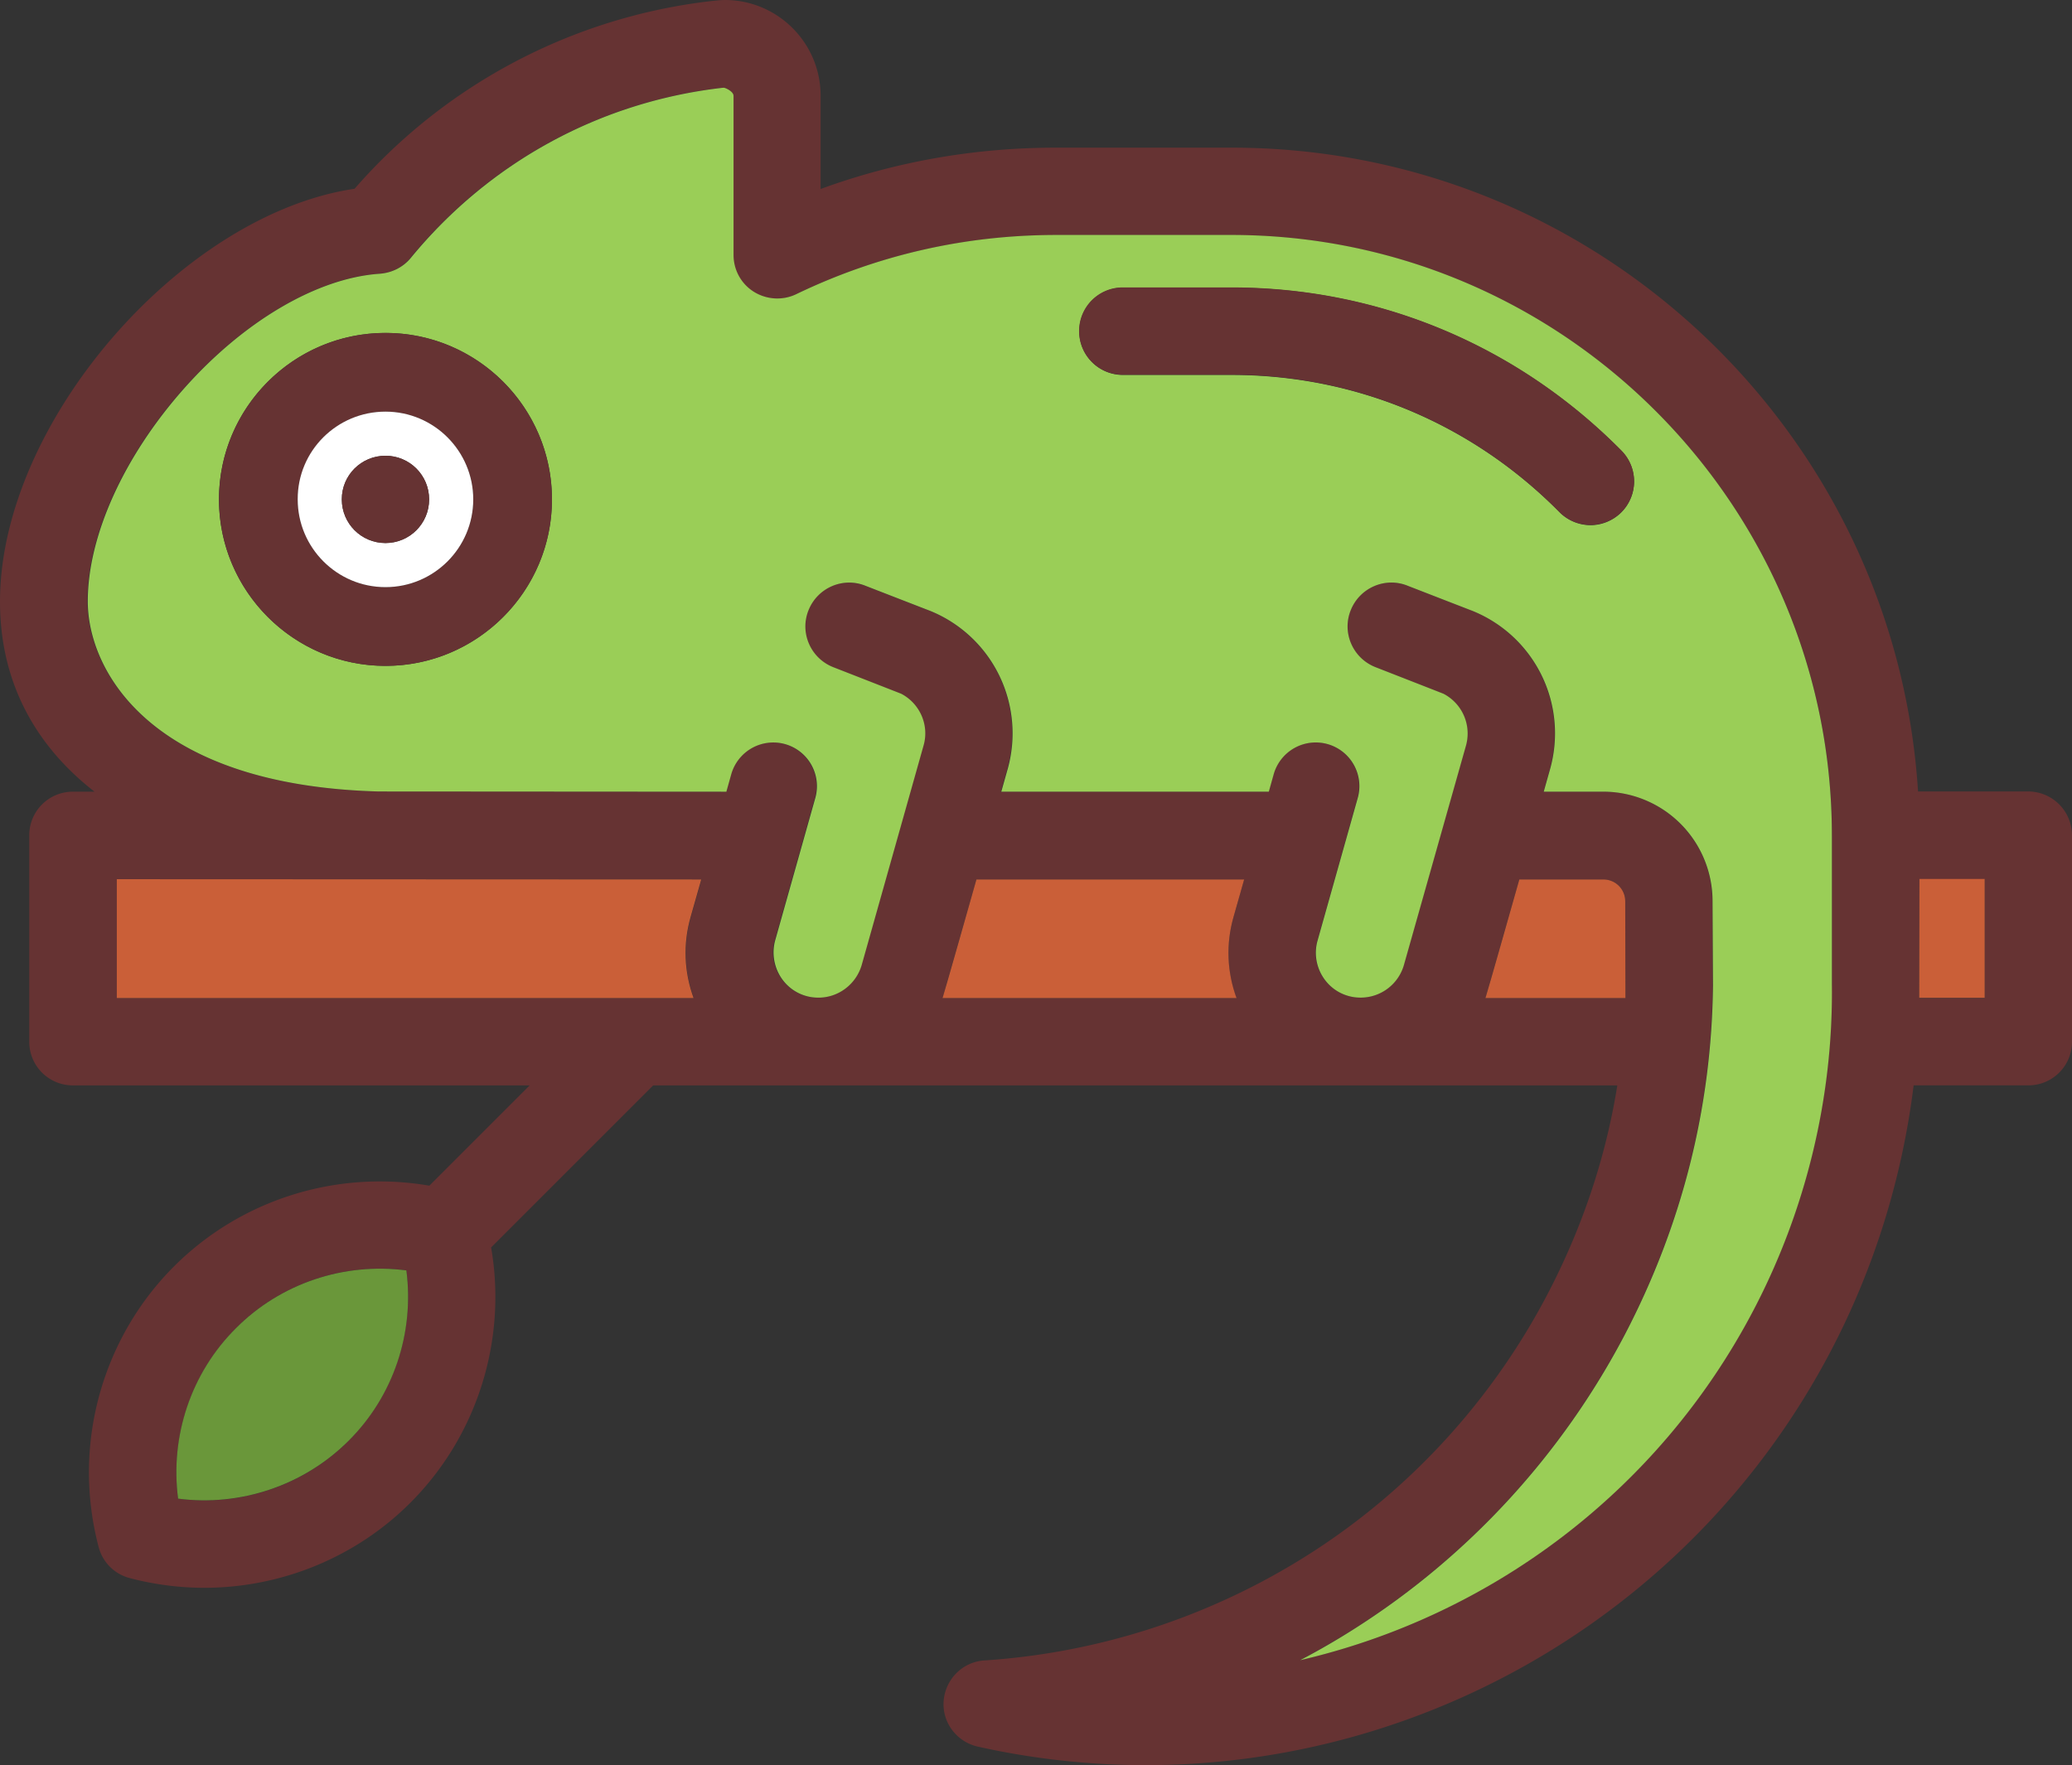 <svg xmlns="http://www.w3.org/2000/svg" width="134.146" height="114.302" viewBox="0 0 171.707 146.306" xmlns:v="https://vecta.io/nano"><rect x="0" y="0" width="171.707" height="146.306" fill="#333333" stroke="none"/><path d="M28.884 119.424c3.714-3.714 5.465-8.987 4.792-14.125-5.157-.674-10.411 1.058-14.125 4.792-3.714 3.714-5.465 8.987-4.792 14.125 5.157.674 10.411-1.058 14.125-4.792zm28.365-43.413l.885-3.117-48.454-.019v9.853h47.819c-.789-2.155-.885-4.484-.25-6.716zm44.971 0l.885-3.117H80.918l-2.81 9.833h24.343c-.77-2.155-.866-4.484-.231-6.716zm32.483 6.716l-.019-8.024c0-1.001-.808-1.809-1.809-1.809h-6.966l-2.81 9.833zm17.107-1.097V69.256c0-27.441-22.322-49.763-49.763-49.763H87.499c-7.563 0-14.798 1.655-21.552 4.907-1.116.539-2.444.462-3.502-.192s-1.693-1.828-1.693-3.06V7.947c0-.385-.731-.674-.808-.674h-.077c-10.16 1.155-19.339 6.158-25.863 14.105a3.59 3.59 0 0 1-2.559 1.309c-5.176.346-11.238 3.906-16.241 9.525-4.984 5.619-7.967 12.2-7.967 17.627 0 5.696 5.138 15.26 24.131 15.76l28.788.019.404-1.443a3.62 3.62 0 0 1 4.464-2.502 3.62 3.62 0 0 1 2.502 4.464l-3.329 11.815c-.269.962-.154 1.963.346 2.829.481.866 1.27 1.501 2.232 1.77.346.096.674.135 1.02.135a3.73 3.73 0 0 0 3.579-2.713l5.119-18.166c.481-1.713-.308-3.502-1.847-4.31-.173-.038-5.658-2.213-5.658-2.213-1.867-.75-2.752-2.848-2.021-4.715.75-1.867 2.848-2.752 4.715-2.021l5.311 2.059c5.215 2.098 8.005 7.755 6.466 13.162l-.52 1.847h22.187l.404-1.443a3.62 3.62 0 0 1 4.464-2.502 3.62 3.62 0 0 1 2.502 4.464l-3.329 11.815c-.269.962-.154 1.963.327 2.829a3.73 3.73 0 0 0 2.232 1.77c.346.096.674.135 1.02.135a3.73 3.73 0 0 0 3.579-2.713l5.138-18.166c.481-1.713-.308-3.502-1.867-4.31-.173-.038-5.658-2.213-5.658-2.213-1.867-.75-2.752-2.848-2.021-4.715.75-1.867 2.848-2.752 4.715-2.021l5.311 2.059a10.97 10.97 0 0 1 6.485 13.162l-.52 1.847h4.926c4.984 0 9.064 4.06 9.064 9.064l.038 7.005c-.115 10.141-2.579 19.878-7.312 28.942-5.196 9.91-12.893 18.3-22.264 24.285-1.52.962-3.06 1.867-4.638 2.694 15.76-3.656 29.692-13.971 37.563-29 4.349-8.294 6.6-17.608 6.504-26.902.019-.019.019-.058.019-.077zm12.662 1.097v-9.853h-5.407l-.019 9.853zm7.235-13.49v17.107c0 2.001-1.616 3.618-3.618 3.618h-9.506c-.943 7.64-3.252 15.125-6.851 21.995-11.219 21.418-33.349 34.349-56.768 34.349a64.03 64.03 0 0 1-13.951-1.539c-1.751-.404-2.963-2.021-2.81-3.81s1.578-3.214 3.368-3.329a57.1 57.1 0 0 0 26.921-8.813c8.313-5.292 15.144-12.739 19.744-21.533 2.886-5.523 4.83-11.315 5.792-17.319H54.131l-13.432 13.432c1.328 7.659-1.135 15.606-6.697 21.168-4.561 4.561-10.757 7.043-17.069 7.043-2.059 0-4.157-.269-6.196-.808a3.59 3.59 0 0 1-2.559-2.559 24.35 24.35 0 0 1-.808-6.196c0-6.312 2.482-12.508 7.043-17.069 5.561-5.561 13.49-8.024 21.168-6.697l8.313-8.313H6.042c-2.001 0-3.618-1.616-3.618-3.618V69.237c0-2.001 1.616-3.618 3.618-3.618h1.79C3.06 61.906 0 56.691 0 49.859c0-14.837 15.067-32.098 29.384-34.214A46.21 46.21 0 0 1 59.038.077C59.404.039 59.75 0 60.077 0c4.368 0 7.928 3.56 7.928 7.928v7.736c6.216-2.271 12.758-3.425 19.513-3.425h14.548c30.212 0 54.997 23.611 56.883 53.362h9.16a3.64 3.64 0 0 1 3.598 3.637z" fill="#633"/><path d="M164.472 72.855v9.853h-5.427l.019-9.853z" fill="#ca5f38"/><path d="M45.741 41.392c0-7.62-6.196-13.797-13.797-13.797s-13.797 6.196-13.797 13.797S24.343 55.19 31.944 55.19s13.797-6.177 13.797-13.797zm88.596 1.097a3.62 3.62 0 0 0 .038-5.119c-8.621-8.717-20.09-13.528-32.309-13.528H93.06c-2.001 0-3.618 1.616-3.618 3.618s1.616 3.618 3.618 3.618h9.006c10.276 0 19.917 4.041 27.171 11.373a3.63 3.63 0 0 0 2.579 1.078c.885 0 1.809-.346 2.521-1.039zm17.473 26.767v12.45c.096 9.294-2.155 18.608-6.504 26.902-7.87 15.029-21.803 25.343-37.563 29a61.84 61.84 0 0 0 4.638-2.694c9.371-5.985 17.069-14.375 22.264-24.285 4.734-9.064 7.197-18.801 7.312-28.942l-.038-7.005a9.07 9.07 0 0 0-9.064-9.064h-4.926l.52-1.847a10.95 10.95 0 0 0-6.485-13.162c-.212-.077-5.311-2.059-5.311-2.059-1.847-.75-3.964.154-4.715 2.021-.75 1.847.154 3.964 2.021 4.715l5.658 2.213c1.559.808 2.348 2.598 1.867 4.31l-5.138 18.166a3.73 3.73 0 0 1-3.579 2.713c-.346 0-.674-.038-1.02-.135-.962-.269-1.751-.904-2.232-1.77s-.597-1.886-.327-2.829l3.329-11.815a3.62 3.62 0 0 0-2.502-4.464 3.62 3.62 0 0 0-4.464 2.502l-.404 1.443H82.977l.52-1.847a10.96 10.96 0 0 0-6.466-13.162c-.212-.077-5.311-2.059-5.311-2.059-1.847-.75-3.964.154-4.715 2.021-.75 1.847.154 3.964 2.021 4.715l5.658 2.213c1.539.808 2.348 2.598 1.847 4.31l-5.119 18.166c-.462 1.597-1.924 2.713-3.579 2.713-.346 0-.674-.038-1.02-.135-.962-.269-1.751-.904-2.232-1.77a3.82 3.82 0 0 1-.346-2.829l3.329-11.815a3.62 3.62 0 0 0-2.502-4.464 3.62 3.62 0 0 0-4.464 2.502l-.404 1.443-28.788-.019C12.412 65.1 7.274 55.555 7.274 49.84c0-5.427 2.983-12.008 7.967-17.627s11.065-9.179 16.241-9.525c1.001-.077 1.924-.539 2.559-1.309 6.523-7.947 15.702-12.951 25.863-14.105h.077c.077-.019.808.289.808.674v13.182c0 1.251.635 2.405 1.693 3.06s2.386.731 3.502.192c6.754-3.252 14.009-4.907 21.552-4.907h14.548c27.402.019 49.725 22.341 49.725 49.782z" fill="#9ace57"/><path d="M134.683 74.702l.019 8.024h-11.604c.096-.25 2.81-9.833 2.81-9.833h6.966c1.001 0 1.809.808 1.809 1.809z" fill="#ca5f38"/><path d="M134.376 37.351a3.62 3.62 0 0 1-.038 5.119 3.65 3.65 0 0 1-2.54 1.039 3.63 3.63 0 0 1-2.579-1.078c-7.235-7.332-16.896-11.373-27.171-11.373h-9.006c-2.001 0-3.618-1.616-3.618-3.618s1.616-3.618 3.618-3.618h9.006c12.239 0 23.708 4.811 32.329 13.528z" fill="#633"/><path d="M103.105 72.893l-.885 3.117c-.635 2.232-.539 4.561.25 6.716H78.108c.096-.25 2.81-9.833 2.81-9.833zm-44.991 0l-.885 3.117c-.635 2.232-.539 4.561.25 6.716h-47.8v-9.853z" fill="#ca5f38"/><path d="M39.218 41.392c0-4.022-3.271-7.274-7.274-7.274-4.022 0-7.274 3.271-7.274 7.274 0 4.022 3.271 7.274 7.274 7.274s7.274-3.252 7.274-7.274zm-7.274-13.797c7.62 0 13.797 6.196 13.797 13.797S39.545 55.19 31.944 55.19s-13.797-6.196-13.797-13.797 6.177-13.797 13.797-13.797z" fill="#633"/><path d="M35.562 41.392c0-2.001-1.616-3.618-3.618-3.618s-3.618 1.616-3.618 3.618 1.616 3.618 3.618 3.618 3.618-1.616 3.618-3.618zm-3.618-7.274c4.022 0 7.274 3.271 7.274 7.274 0 4.022-3.271 7.274-7.274 7.274-4.022 0-7.274-3.271-7.274-7.274-.019-4.022 3.252-7.274 7.274-7.274z" fill="#fff"/><path d="M31.944 37.775c2.001 0 3.618 1.616 3.618 3.618s-1.616 3.618-3.618 3.618-3.618-1.616-3.618-3.618c-.019-2.001 1.616-3.618 3.618-3.618z" fill="#633"/><path d="M33.676 105.299c.674 5.157-1.058 10.411-4.792 14.125-3.714 3.714-8.987 5.465-14.125 4.792-.674-5.157 1.058-10.411 4.792-14.125 3.714-3.733 8.967-5.465 14.125-4.792z" fill="#6a973a"/></svg>